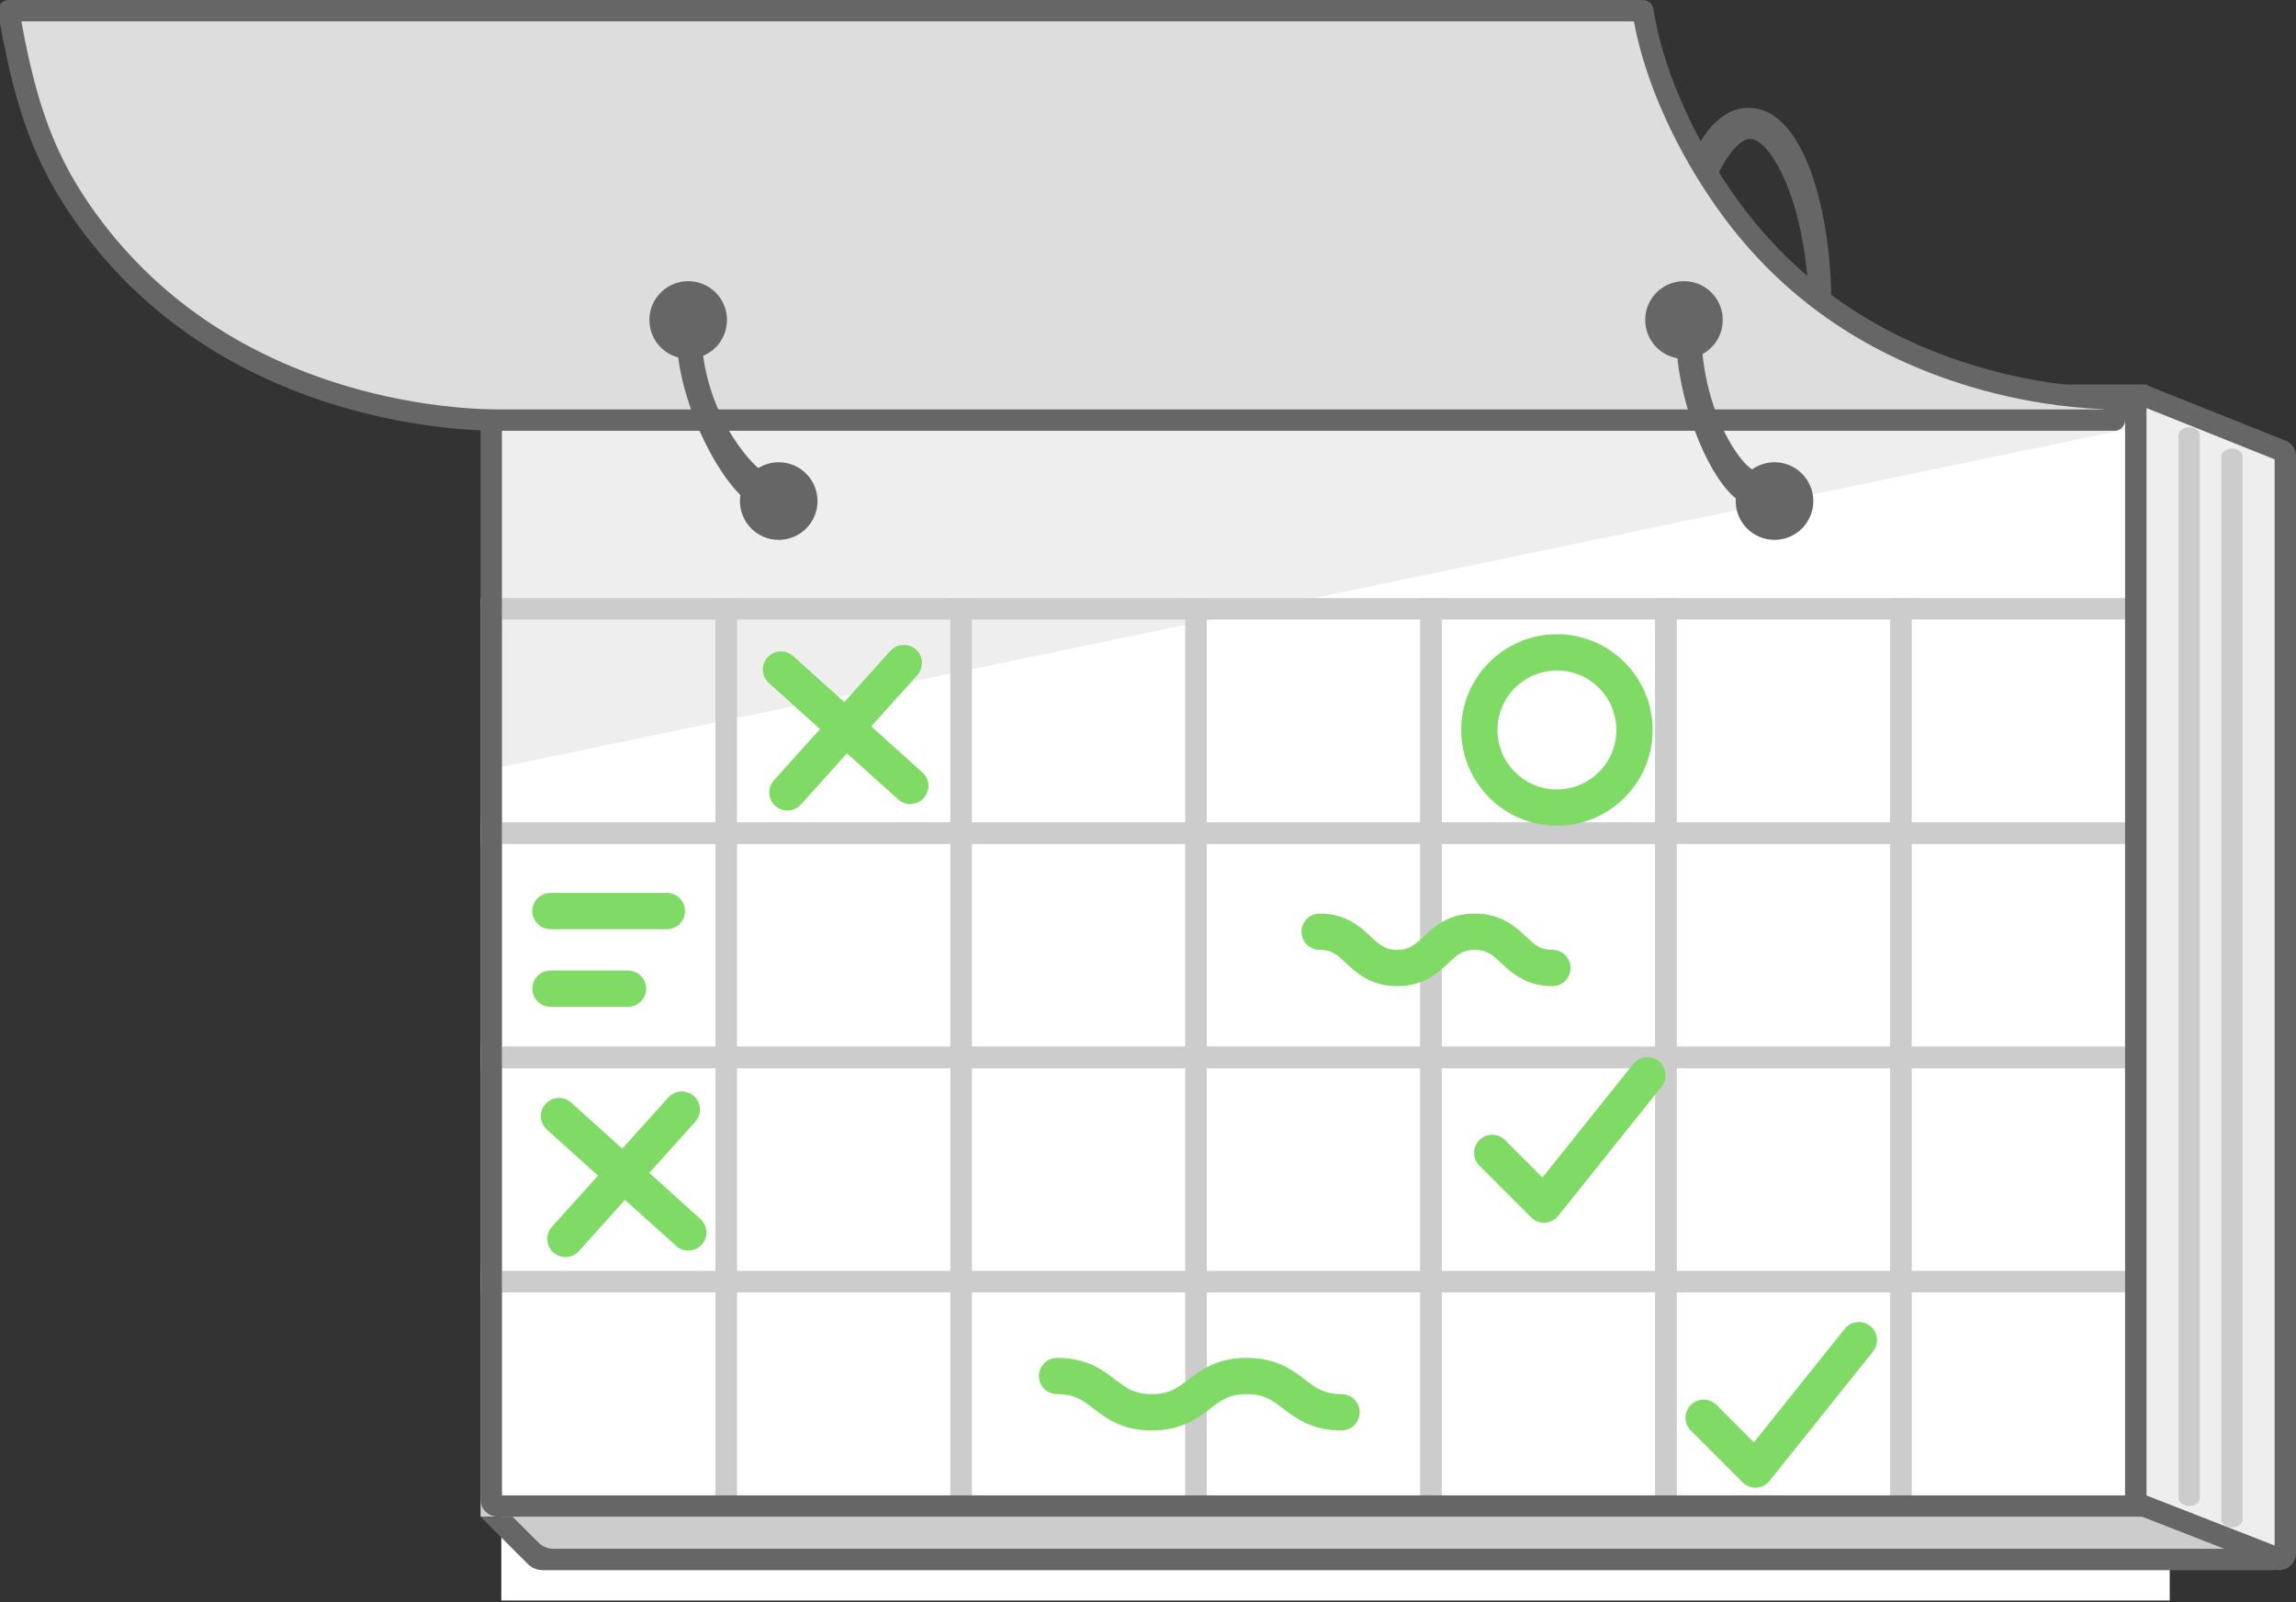 <?xml version="1.0" encoding="UTF-8"?>
<svg width="215px" height="150px" viewBox="0 0 215 150" version="1.1" xmlns="http://www.w3.org/2000/svg" xmlns:xlink="http://www.w3.org/1999/xlink">
    <rect x="0" y="0" width="215" height="150" fill="#333333" stroke="none"/>
    <!-- Generator: sketchtool 58 (101010) - https://sketch.com -->
    <title>86A5538D-9A83-46AA-BE8A-EA8C9B311A40</title>
    <desc>Created with sketchtool.</desc>
    <g id="Homepage" stroke="none" stroke-width="1" fill="none" fill-rule="evenodd">
        <g transform="translate(-174, -836)" id="Highlight-">
            <g transform="translate(105, 723)">
                <g id="Group-5">
                    <g id="schedule" transform="translate(69, 113)">
                        <path d="M163.888,13.001 C161.949,13.001 158.389,19.266 158.389,29.5 C158.389,39.736 161.949,46.001 163.888,46.001 C165.828,46.001 169.389,39.736 169.389,29.5 C169.389,19.266 165.828,13.001 163.888,13.001 M163.744,47.398 C158.655,47.398 155.992,38.014 155.992,28.745 C155.992,19.476 158.655,10.094 163.744,10.094 C168.836,10.094 171.498,19.476 171.498,28.745 C171.498,38.014 168.836,47.398 163.744,47.398" id="Fill-33" fill="#666666"></path>
                        <polygon id="Fill-35" fill="#FFFFFF" points="46.943 149.846 203.176 149.846 203.176 37.765 46.943 37.765"></polygon>
                        <polygon id="Fill-37" fill="#EEEEEE" points="200 40 46 40 46 72"></polygon>
                        <g id="Group-15" transform="translate(44.245, 55.446)" stroke="#CCCCCC" stroke-width="2">
                            <rect id="Rectangle" x="1.755" y="1.554" width="22" height="21"></rect>
                            <rect id="Rectangle" x="23.755" y="1.554" width="22" height="21"></rect>
                            <rect id="Rectangle" x="45.755" y="1.554" width="22" height="21"></rect>
                            <rect id="Rectangle" x="67.755" y="1.554" width="22" height="21"></rect>
                            <rect id="Rectangle" x="89.755" y="1.554" width="22" height="21"></rect>
                            <rect id="Rectangle" x="111.755" y="1.554" width="22" height="21"></rect>
                            <rect id="Rectangle" x="133.755" y="1.554" width="22" height="21"></rect>
                        </g>
                        <g id="Group-15" transform="translate(44.245, 76.446)" stroke="#CCCCCC" stroke-width="2">
                            <rect id="Rectangle" x="1.755" y="1.554" width="22" height="21"></rect>
                            <rect id="Rectangle" x="23.755" y="1.554" width="22" height="21"></rect>
                            <rect id="Rectangle" x="45.755" y="1.554" width="22" height="21"></rect>
                            <rect id="Rectangle" x="67.755" y="1.554" width="22" height="21"></rect>
                            <rect id="Rectangle" x="89.755" y="1.554" width="22" height="21"></rect>
                            <rect id="Rectangle" x="111.755" y="1.554" width="22" height="21"></rect>
                            <rect id="Rectangle" x="133.755" y="1.554" width="22" height="21"></rect>
                        </g>
                        <g id="Group-15" transform="translate(44.245, 97.446)" stroke="#CCCCCC" stroke-width="2">
                            <rect id="Rectangle" x="1.755" y="1.554" width="22" height="21"></rect>
                            <rect id="Rectangle" x="23.755" y="1.554" width="22" height="21"></rect>
                            <rect id="Rectangle" x="45.755" y="1.554" width="22" height="21"></rect>
                            <rect id="Rectangle" x="67.755" y="1.554" width="22" height="21"></rect>
                            <rect id="Rectangle" x="89.755" y="1.554" width="22" height="21"></rect>
                            <rect id="Rectangle" x="111.755" y="1.554" width="22" height="21"></rect>
                            <rect id="Rectangle" x="133.755" y="1.554" width="22" height="21"></rect>
                        </g>
                        <g id="Group-15" transform="translate(44.245, 118.446)" stroke="#CCCCCC" stroke-width="2">
                            <rect id="Rectangle" x="1.755" y="1.554" width="22" height="21"></rect>
                            <rect id="Rectangle" x="23.755" y="1.554" width="22" height="21"></rect>
                            <rect id="Rectangle" x="45.755" y="1.554" width="22" height="21"></rect>
                            <rect id="Rectangle" x="67.755" y="1.554" width="22" height="21"></rect>
                            <rect id="Rectangle" x="89.755" y="1.554" width="22" height="21"></rect>
                            <rect id="Rectangle" x="111.755" y="1.554" width="22" height="21"></rect>
                            <rect id="Rectangle" x="133.755" y="1.554" width="22" height="21"></rect>
                        </g>
                        <path d="M200.022,141 C200.021,140.983 200.02,140.965 200.018,140.947 C200.005,140.726 200,140.597 200,140.441 L200,37.559 C200,37.403 200.005,37.274 200.018,37.053 C200.02,37.035 200.021,37.017 200.022,37 L46.66,37 C46.281,37 46,37.264 46,37.559 L46,140.441 C46,140.736 46.281,141 46.66,141 L200.022,141 Z" id="Fill-67" stroke="#666666" stroke-width="2"></path>
                        <path d="M45,142 L215,142 L215,145 C215,146.105 214.105,147 213,147 L50.828,147 C50.298,147 49.789,146.789 49.414,146.414 L45,142 L45,142 Z" id="Rectangle" fill="#666666"></path>
                        <path d="M48,142 L215,142 L215,143 C215,144.105 214.105,145 213,145 L51.828,145 C51.298,145 50.789,144.789 50.414,144.414 L48,142 L48,142 Z" id="Rectangle" fill="#CCCCCC"></path>
                        <path d="M213.546,145.984 C213.811,145.923 214,145.699 214,145.441 L214,42.677 C214,42.427 213.819,42.202 213.549,42.136 L213.416,42.093 L200.696,37.008 C200.528,36.981 200.356,37.024 200.22,37.128 C200.08,37.234 200,37.393 200,37.559 L200,140.441 C200,140.745 200.262,141 200.6,141 L200.788,141 L213.546,145.984 Z" id="Fill-68" stroke="#666666" stroke-width="2" fill="#EEEEEE"></path>
                        <path d="M205,141 C204.448,141 204,140.657 204,140.235 L204,40.765 C204,40.343 204.448,40 205,40 C205.552,40 206,40.343 206,40.765 L206,140.235 C206,140.657 205.552,141 205,141" id="Fill-27" fill="#CCCCCC"></path>
                        <path d="M209,143 C208.448,143 208,142.657 208,142.235 L208,42.765 C208,42.343 208.448,42 209,42 C209.552,42 210,42.343 210,42.765 L210,142.235 C210,142.657 209.552,143 209,143" id="Fill-27" fill="#CCCCCC"></path>
                        <path d="M46.41,39.331 L46.399,39.331 C44.823,39.314 43.064,39.21 40.895,38.935 C37.691,38.529 34.384,37.827 31.061,36.761 C21.993,33.852 14.126,28.695 8.299,20.757 C4.199,15.174 2.455,10.035 1.016,2.18 L0.8,1 L153.831,1 L153.981,1.819 C154.965,7.183 157.814,13.744 162.094,19.574 C167.656,27.149 175.059,32.073 183.564,34.858 C186.698,35.885 189.816,36.56 192.832,36.951 C194.875,37.215 196.525,37.315 198.011,37.331 L198,39.331 L46.41,39.331 Z" id="Fill-69" stroke="#666666" stroke-width="2" fill="#DDDDDD" stroke-linejoin="round"></path>
                        <path d="M63.41,32.514 C63.342,31.581 63.805,30.744 64.443,30.646 C65.09,30.552 65.655,31.221 65.72,32.155 C66.257,39.547 71.068,44.303 71.759,44.303 C72.402,44.303 72.921,45.062 72.921,46.001 C72.921,46.94 72.402,47.7 71.759,47.7 C68.71,47.7 63.888,39.102 63.41,32.514 Z" id="Fill-71" fill="#666666"></path>
                        <path d="M68.076,29.956 C68.076,27.949 66.45,26.324 64.443,26.324 C62.438,26.324 60.811,27.949 60.811,29.956 C60.811,31.963 62.438,33.59 64.443,33.59 C66.45,33.59 68.076,31.963 68.076,29.956" id="Fill-72" fill="#666666"></path>
                        <path d="M76.553,46.91 C76.553,44.904 74.926,43.277 72.919,43.277 C70.914,43.277 69.288,44.904 69.288,46.91 C69.288,48.917 70.914,50.544 72.919,50.544 C74.926,50.544 76.553,48.917 76.553,46.91" id="Fill-73" fill="#666666"></path>
                        <path d="M157,32.754 C156.675,28.362 157.026,27.739 158.053,30.886 C158.876,31.27 159.31,31.773 159.355,32.396 C159.903,39.788 163.553,44.001 164.258,44.001 C164.913,44.001 165.443,44.76 165.443,45.699 C165.443,46.638 164.913,47.397 164.258,47.397 C161.15,47.397 157.488,39.343 157,32.754 Z" id="Fill-74" fill="#666666"></path>
                        <path d="M161.323,29.956 C161.323,27.949 159.696,26.324 157.689,26.324 C155.683,26.324 154.058,27.949 154.058,29.956 C154.058,31.963 155.683,33.59 157.689,33.59 C159.696,33.59 161.323,31.963 161.323,29.956" id="Fill-75" fill="#666666"></path>
                        <path d="M169.801,46.91 C169.801,44.904 168.174,43.277 166.167,43.277 C164.161,43.277 162.534,44.904 162.534,46.91 C162.534,48.917 164.161,50.544 166.167,50.544 C168.174,50.544 169.801,48.917 169.801,46.91" id="Fill-76" fill="#666666"></path>
                        <path d="M145.791,62.774 C142.72,62.774 140.224,65.272 140.224,68.341 C140.224,71.413 142.72,73.911 145.791,73.911 C148.863,73.911 151.359,71.413 151.359,68.341 C151.359,65.272 148.863,62.774 145.791,62.774 M145.791,77.307 C140.849,77.307 136.828,73.284 136.828,68.341 C136.828,63.399 140.849,59.377 145.791,59.377 C150.734,59.377 154.755,63.399 154.755,68.341 C154.755,73.284 150.734,77.307 145.791,77.307" id="Fill-77" fill="#7FDB65"></path>
                        <path d="M52.948,117.691 C52.544,117.691 52.136,117.547 51.812,117.255 C51.116,116.628 51.06,115.553 51.686,114.857 L62.585,102.745 C63.214,102.048 64.285,101.993 64.983,102.62 C65.679,103.246 65.735,104.321 65.109,105.018 L54.21,117.129 C53.875,117.503 53.412,117.691 52.948,117.691" id="Fill-78" fill="#7FDB65"></path>
                        <path d="M64.452,117.086 C64.048,117.086 63.64,116.942 63.316,116.65 L51.206,105.751 C50.51,105.124 50.454,104.049 51.081,103.353 C51.707,102.657 52.782,102.6 53.479,103.227 L65.588,114.126 C66.285,114.753 66.341,115.828 65.714,116.524 C65.379,116.897 64.916,117.086 64.452,117.086" id="Fill-79" fill="#7FDB65"></path>
                        <path d="M73.737,75.883 C73.333,75.883 72.926,75.739 72.601,75.447 C71.905,74.82 71.849,73.745 72.476,73.049 L83.375,60.939 C84.003,60.241 85.074,60.187 85.772,60.814 C86.469,61.44 86.525,62.515 85.898,63.212 L74.999,75.321 C74.665,75.695 74.201,75.883 73.737,75.883" id="Fill-80" fill="#7FDB65"></path>
                        <path d="M84.105,74.842 L71.994,63.943 C71.298,63.316 71.242,62.241 71.868,61.545 C72.495,60.847 73.57,60.793 74.266,61.419 L86.378,72.318 C87.074,72.945 87.13,74.02 86.503,74.716 C86.169,75.09 85.705,75.278 85.242,75.278 C84.837,75.278 84.43,75.134 84.105,74.842 Z" id="Fill-81" fill="#7FDB65"></path>
                        <path d="M144.58,114.479 C144.13,114.479 143.699,114.302 143.38,113.981 L138.535,109.138 C137.872,108.476 137.872,107.401 138.535,106.737 C139.199,106.075 140.274,106.075 140.936,106.737 L144.439,110.239 L152.942,99.61 C153.53,98.881 154.596,98.759 155.33,99.345 C156.062,99.932 156.18,101.001 155.595,101.732 L145.906,113.842 C145.606,114.219 145.156,114.448 144.675,114.476 C144.643,114.477 144.612,114.479 144.58,114.479" id="Fill-82" fill="#7FDB65"></path>
                        <path d="M164.378,139.278 C163.928,139.278 163.495,139.102 163.177,138.781 L158.332,133.936 C157.67,133.274 157.67,132.199 158.332,131.535 C158.996,130.872 160.071,130.872 160.734,131.535 L164.237,135.038 L172.74,124.407 C173.327,123.679 174.394,123.557 175.127,124.143 C175.859,124.73 175.978,125.798 175.392,126.53 L165.704,138.642 C165.404,139.019 164.954,139.248 164.473,139.275 C164.441,139.277 164.41,139.278 164.378,139.278" id="Fill-83" fill="#7FDB65"></path>
                        <path d="M145.37,92.325 C142.883,92.325 141.55,91.08 140.577,90.168 C139.749,89.395 139.249,88.928 138.101,88.928 C136.955,88.928 136.454,89.395 135.627,90.168 C134.652,91.08 133.321,92.325 130.833,92.325 C128.349,92.325 127.014,91.078 126.041,90.168 C125.215,89.394 124.716,88.928 123.572,88.928 C122.633,88.928 121.873,88.169 121.873,87.23 C121.873,86.291 122.633,85.532 123.572,85.532 C126.058,85.532 127.389,86.777 128.361,87.689 C129.189,88.461 129.688,88.928 130.833,88.928 C131.979,88.928 132.48,88.461 133.307,87.689 C134.282,86.777 135.613,85.532 138.101,85.532 C140.589,85.532 141.922,86.777 142.895,87.689 C143.722,88.461 144.223,88.928 145.37,88.928 C146.309,88.928 147.068,89.687 147.068,90.626 C147.068,91.566 146.309,92.325 145.37,92.325" id="Fill-84" fill="#7FDB65"></path>
                        <path d="M125.626,133.92 C122.831,133.92 121.345,132.784 120.153,131.872 C119.129,131.089 118.389,130.524 116.745,130.524 C115.098,130.524 114.357,131.089 113.333,131.874 C112.141,132.786 110.657,133.92 107.86,133.92 C105.067,133.92 103.584,132.784 102.39,131.872 C101.368,131.089 100.628,130.524 98.985,130.524 C98.046,130.524 97.287,129.765 97.287,128.826 C97.287,127.887 98.046,127.128 98.985,127.128 C101.779,127.128 103.263,128.264 104.454,129.176 C105.478,129.958 106.216,130.524 107.86,130.524 C109.506,130.524 110.244,129.958 111.27,129.176 C112.462,128.264 113.948,127.128 116.745,127.128 C119.54,127.128 121.024,128.264 122.217,129.176 C123.242,129.958 123.981,130.524 125.626,130.524 C126.566,130.524 127.325,131.283 127.325,132.222 C127.325,133.161 126.566,133.92 125.626,133.92" id="Fill-85" fill="#7FDB65"></path>
                        <path d="M62.444,86.995 L51.545,86.995 C50.606,86.995 49.847,86.235 49.847,85.296 C49.847,84.357 50.606,83.598 51.545,83.598 L62.444,83.598 C63.383,83.598 64.142,84.357 64.142,85.296 C64.142,86.235 63.383,86.995 62.444,86.995" id="Fill-86" fill="#7FDB65"></path>
                        <path d="M58.81,94.26 L51.545,94.26 C50.606,94.26 49.847,93.501 49.847,92.562 C49.847,91.623 50.606,90.864 51.545,90.864 L58.81,90.864 C59.749,90.864 60.508,91.623 60.508,92.562 C60.508,93.501 59.749,94.26 58.81,94.26" id="Fill-87" fill="#7FDB65"></path>
                    </g>
                </g>
            </g>
        </g>
    </g>
</svg>